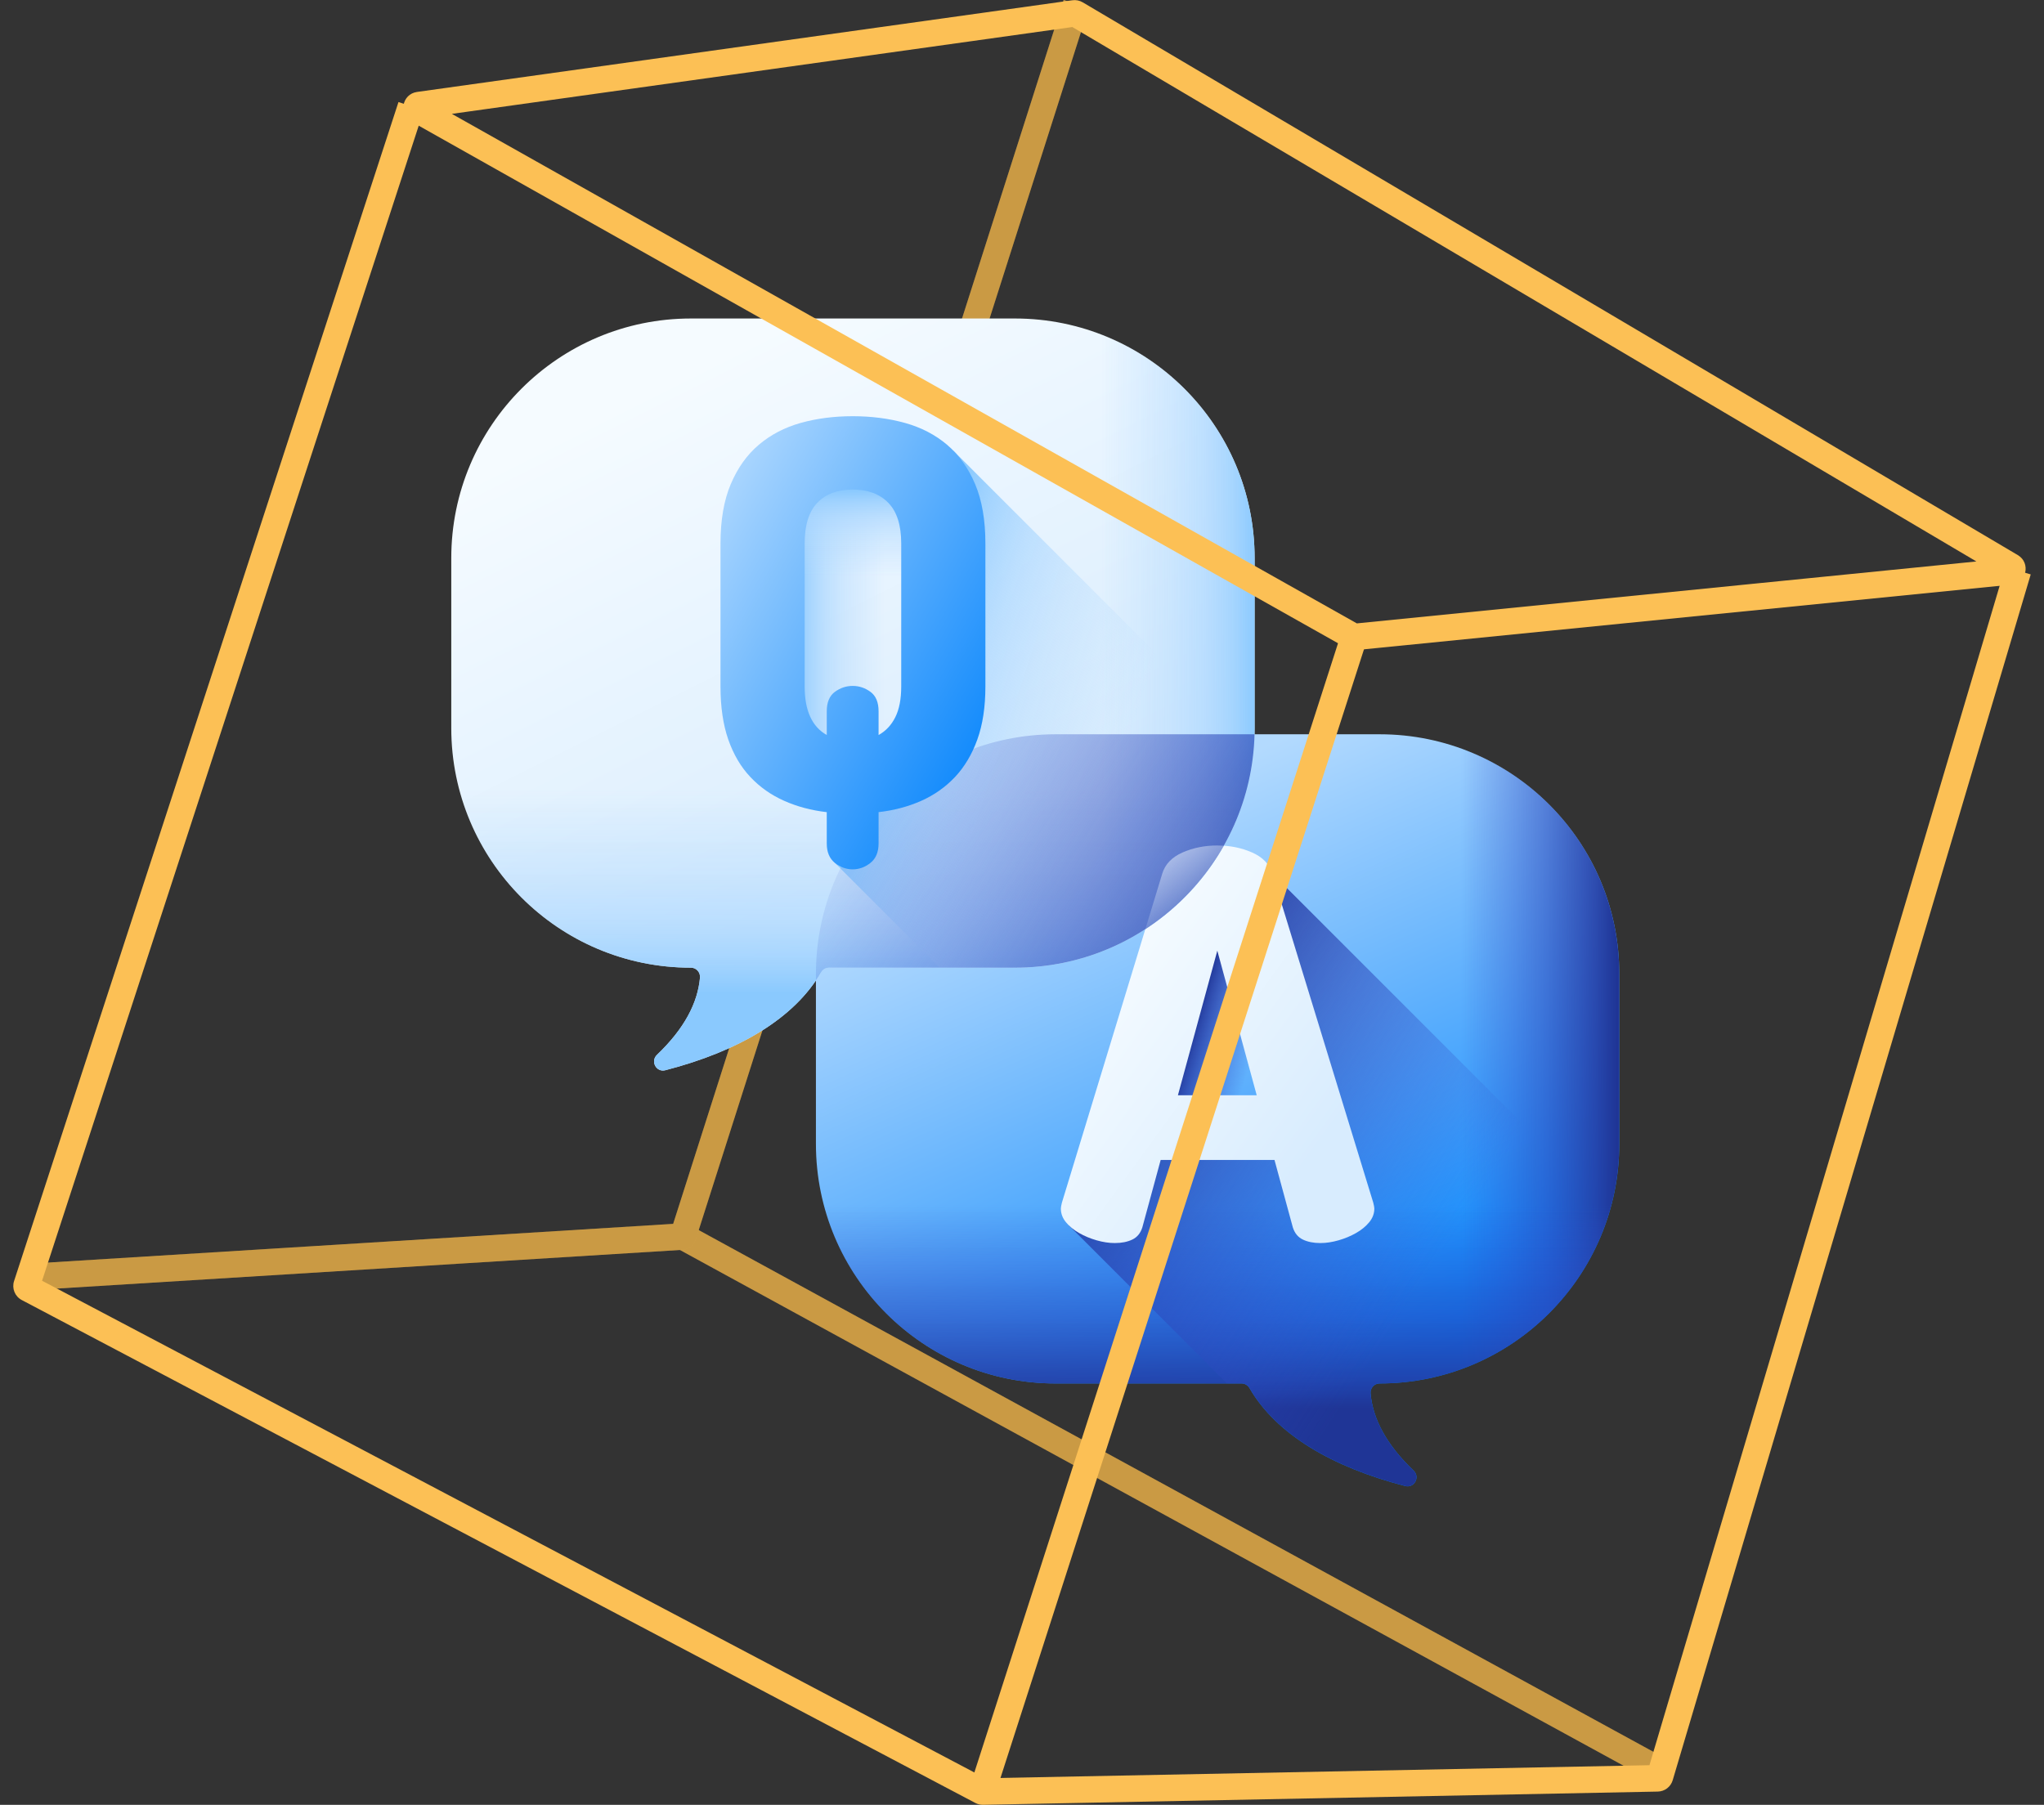 <svg width="77" height="68" viewBox="0 0 77 68" fill="none" xmlns="http://www.w3.org/2000/svg">
<rect x="0" y="0" width="77" height="68" fill="#333333" stroke="none"/>
<path fill-rule="evenodd" clip-rule="evenodd" d="M62.03 67L25.491 47.028L25.96 46.149L62.5 66.121L62.03 67Z" fill="#FCC055"/>
<path fill-rule="evenodd" clip-rule="evenodd" d="M62.03 67L25.491 47.028L25.96 46.149L62.5 66.121L62.03 67Z" fill="black" fill-opacity="0.2"/>
<path fill-rule="evenodd" clip-rule="evenodd" d="M25.359 46.111L40.069 0L41.009 0.307L26.216 46.677C26.141 46.912 25.932 47.076 25.688 47.091L1.56 48.585L1.5 47.588L25.359 46.111Z" fill="#FCC055"/>
<path fill-rule="evenodd" clip-rule="evenodd" d="M25.359 46.111L40.069 0L41.009 0.307L26.216 46.677C26.141 46.912 25.932 47.076 25.688 47.091L1.56 48.585L1.5 47.588L25.359 46.111Z" fill="black" fill-opacity="0.2"/>
<g clip-path="url(#clip0_172_4754)">
<path d="M51.972 27.665H39.765C34.779 27.665 30.737 31.707 30.737 36.693V43.096C30.737 48.082 34.779 52.124 39.765 52.124H46.772C46.896 52.124 47.008 52.193 47.071 52.3C48.079 54.038 50.179 55.276 52.937 55.988C53.278 56.076 53.507 55.652 53.252 55.409C52.222 54.425 51.716 53.454 51.631 52.502C51.613 52.3 51.769 52.124 51.972 52.124C56.958 52.124 61 48.082 61 43.096V36.693C61 31.707 56.958 27.665 51.972 27.665Z" fill="url(#paint0_linear_172_4754)"/>
<path d="M51.972 27.665H43.873V52.124H46.771C46.895 52.124 47.008 52.193 47.07 52.3C48.079 54.038 50.178 55.276 52.936 55.988C53.277 56.076 53.506 55.652 53.251 55.409C52.221 54.425 51.715 53.454 51.63 52.502C51.612 52.3 51.769 52.124 51.972 52.124C56.958 52.124 61 48.082 61 43.096V36.693C61 31.707 56.958 27.665 51.972 27.665Z" fill="url(#paint1_linear_172_4754)"/>
<path d="M61 36.841V43.096C61 48.082 56.958 52.124 51.972 52.124C51.769 52.124 51.613 52.3 51.631 52.502C51.716 53.453 52.222 54.425 53.252 55.409C53.507 55.652 53.278 56.076 52.937 55.988C50.179 55.275 48.079 54.038 47.071 52.3C47.008 52.193 46.896 52.124 46.772 52.124H39.765C34.779 52.124 30.737 48.082 30.737 43.096V36.841H61Z" fill="url(#paint2_linear_172_4754)"/>
<path d="M51.973 52.124C56.082 52.124 59.549 49.378 60.642 45.622L47.932 32.912V42.423H42.623L40.263 46.166L46.221 52.124H46.772C46.896 52.124 47.008 52.193 47.071 52.3C48.08 54.038 50.179 55.276 52.937 55.988C53.278 56.076 53.507 55.652 53.252 55.409C52.222 54.425 51.716 53.454 51.631 52.502C51.613 52.3 51.769 52.124 51.973 52.124Z" fill="url(#paint3_linear_172_4754)"/>
<path d="M47.95 42.38L45.859 34.703L43.768 42.38H47.95Z" fill="url(#paint4_linear_172_4754)"/>
<path d="M41.996 46.834C41.779 46.834 41.552 46.8 41.315 46.732C41.078 46.665 40.858 46.573 40.655 46.458C40.452 46.343 40.286 46.208 40.157 46.051C40.028 45.896 39.964 45.723 39.964 45.533C39.964 45.492 39.977 45.418 40.004 45.31L43.785 32.912C43.893 32.559 44.147 32.295 44.547 32.119C44.947 31.943 45.383 31.855 45.858 31.855C46.332 31.855 46.769 31.943 47.169 32.119C47.568 32.295 47.822 32.559 47.931 32.912L51.732 45.31C51.759 45.418 51.773 45.492 51.773 45.533C51.773 45.723 51.708 45.896 51.579 46.051C51.45 46.208 51.285 46.343 51.081 46.458C50.878 46.573 50.658 46.665 50.421 46.732C50.184 46.8 49.957 46.834 49.74 46.834C49.483 46.834 49.262 46.79 49.079 46.702C48.897 46.614 48.771 46.461 48.703 46.245L48.012 43.704H43.724L43.033 46.245C42.965 46.461 42.84 46.614 42.657 46.702C42.474 46.79 42.254 46.834 41.996 46.834ZM47.342 41.265L45.858 35.818L44.374 41.265H47.342Z" fill="url(#paint5_linear_172_4754)"/>
<path d="M26.028 12H38.235C43.221 12 47.263 16.042 47.263 21.028V27.431C47.263 32.417 43.221 36.459 38.235 36.459H31.229C31.104 36.459 30.992 36.528 30.929 36.635C29.921 38.373 27.821 39.611 25.063 40.323C24.722 40.411 24.494 39.987 24.748 39.744C25.778 38.76 26.284 37.789 26.369 36.837C26.388 36.635 26.231 36.459 26.028 36.459C21.042 36.459 17 32.417 17 27.431V21.028C17 16.042 21.042 12 26.028 12Z" fill="url(#paint6_linear_172_4754)"/>
<path d="M38.235 12H30.78V36.872C30.831 36.794 30.883 36.715 30.93 36.635C30.992 36.528 31.104 36.459 31.229 36.459H38.235C43.221 36.459 47.263 32.417 47.263 27.431V21.028C47.263 16.042 43.221 12 38.235 12Z" fill="url(#paint7_linear_172_4754)"/>
<path d="M17 21.176V27.431C17 32.417 21.042 36.459 26.028 36.459C26.231 36.459 26.388 36.635 26.369 36.837C26.285 37.788 25.779 38.76 24.748 39.743C24.494 39.987 24.723 40.411 25.064 40.323C27.821 39.61 29.921 38.373 30.93 36.635C30.992 36.528 31.104 36.459 31.229 36.459H38.235C43.221 36.459 47.263 32.417 47.263 27.431V21.176H17Z" fill="url(#paint8_linear_172_4754)"/>
<path d="M29.382 17.337H34.728V28.429H29.382V17.337Z" fill="url(#paint9_linear_172_4754)"/>
<path d="M29.382 17.337H34.728V23.483H29.382V17.337Z" fill="url(#paint10_linear_172_4754)"/>
<path d="M47.222 28.288L35.899 16.964V24.982L31.401 32.462L35.398 36.459H38.236C42.932 36.459 46.791 32.872 47.222 28.288Z" fill="url(#paint11_linear_172_4754)"/>
<path d="M47.26 27.665H39.765C34.779 27.665 30.737 31.707 30.737 36.693V36.941C30.805 36.841 30.869 36.739 30.93 36.635C30.992 36.528 31.104 36.459 31.229 36.459H38.235C43.143 36.459 47.136 32.543 47.26 27.665Z" fill="url(#paint12_linear_172_4754)"/>
<path d="M46.102 31.864C46.021 31.858 45.94 31.855 45.858 31.855C45.384 31.855 44.947 31.943 44.547 32.119C44.148 32.295 43.894 32.559 43.785 32.912L43.147 35.007C44.37 34.212 45.384 33.134 46.102 31.864Z" fill="url(#paint13_linear_172_4754)"/>
<path d="M32.121 32.754C31.877 32.754 31.654 32.672 31.45 32.51C31.247 32.347 31.145 32.103 31.145 31.778V30.599C30.563 30.532 30.028 30.39 29.54 30.172C29.052 29.956 28.628 29.658 28.27 29.278C27.91 28.899 27.633 28.428 27.436 27.866C27.24 27.303 27.142 26.636 27.142 25.864V20.478C27.142 19.597 27.27 18.852 27.528 18.242C27.785 17.632 28.137 17.138 28.585 16.758C29.032 16.379 29.557 16.105 30.16 15.935C30.763 15.766 31.416 15.681 32.121 15.681C32.825 15.681 33.483 15.766 34.093 15.935C34.702 16.105 35.231 16.379 35.678 16.758C36.125 17.138 36.477 17.632 36.735 18.242C36.992 18.852 37.121 19.597 37.121 20.478V25.864C37.121 26.636 37.019 27.304 36.816 27.866C36.613 28.428 36.331 28.899 35.973 29.278C35.614 29.658 35.19 29.956 34.703 30.173C34.215 30.39 33.679 30.532 33.097 30.599V31.778C33.097 32.103 32.995 32.347 32.792 32.51C32.588 32.672 32.365 32.754 32.121 32.754ZM33.95 20.478C33.95 19.787 33.788 19.275 33.462 18.943C33.137 18.611 32.69 18.445 32.121 18.445C31.552 18.445 31.108 18.611 30.79 18.943C30.471 19.275 30.312 19.786 30.312 20.478V25.864C30.312 26.772 30.59 27.381 31.145 27.693V26.799C31.145 26.46 31.247 26.216 31.45 26.067C31.654 25.918 31.877 25.843 32.121 25.843C32.365 25.843 32.588 25.918 32.792 26.067C32.995 26.216 33.097 26.46 33.097 26.799V27.693C33.368 27.544 33.578 27.32 33.727 27.022C33.876 26.724 33.95 26.338 33.95 25.864V20.478H33.95Z" fill="url(#paint14_linear_172_4754)"/>
</g>
<path fill-rule="evenodd" clip-rule="evenodd" d="M0.53 48.265L15.011 3.845L15.963 4.155L1.585 48.254L37.118 66.998L62.137 66.507L75.541 21.358L76.5 21.642L63.013 67.072C62.939 67.323 62.711 67.496 62.45 67.501L37.035 67.999C36.933 68.001 36.833 67.978 36.743 67.93L0.82 48.981C0.562 48.845 0.439 48.543 0.53 48.265Z" fill="#FCC055"/>
<path fill-rule="evenodd" clip-rule="evenodd" d="M40.397 0.01C40.532 -0.009 40.669 0.018 40.786 0.087L76.013 20.914C76.512 21.209 76.344 21.97 75.767 22.028L51.088 24.494C50.965 24.507 50.841 24.481 50.733 24.42L15.499 4.581C14.999 4.299 15.142 3.543 15.711 3.464L40.397 0.01ZM40.397 1.019L17.022 4.29L51.114 23.487L74.453 21.154L40.397 1.019Z" fill="#FCC055"/>
<path fill-rule="evenodd" clip-rule="evenodd" d="M36.523 67.347L50.53 23.847L51.483 24.153L37.475 67.653L36.523 67.347Z" fill="#FCC055"/>
<defs>
<linearGradient id="paint0_linear_172_4754" x1="41.799" y1="30.691" x2="51.341" y2="52.271" gradientUnits="userSpaceOnUse">
<stop stop-color="#B3DAFE"/>
<stop offset="1" stop-color="#0182FC"/>
</linearGradient>
<linearGradient id="paint1_linear_172_4754" x1="55.03" y1="41.833" x2="60.906" y2="41.833" gradientUnits="userSpaceOnUse">
<stop stop-color="#314DC9" stop-opacity="0"/>
<stop offset="0.276" stop-color="#304BC4" stop-opacity="0.276"/>
<stop offset="0.563" stop-color="#2B45B8" stop-opacity="0.563"/>
<stop offset="0.854" stop-color="#243BA3" stop-opacity="0.854"/>
<stop offset="1" stop-color="#1F3596"/>
</linearGradient>
<linearGradient id="paint2_linear_172_4754" x1="45.869" y1="45.374" x2="45.869" y2="53.061" gradientUnits="userSpaceOnUse">
<stop stop-color="#314DC9" stop-opacity="0"/>
<stop offset="0.276" stop-color="#304BC4" stop-opacity="0.276"/>
<stop offset="0.563" stop-color="#2B45B8" stop-opacity="0.563"/>
<stop offset="0.854" stop-color="#243BA3" stop-opacity="0.854"/>
<stop offset="1" stop-color="#1F3596"/>
</linearGradient>
<linearGradient id="paint3_linear_172_4754" x1="54.245" y1="47.341" x2="41.745" y2="39.268" gradientUnits="userSpaceOnUse">
<stop stop-color="#314DC9" stop-opacity="0"/>
<stop offset="0.276" stop-color="#304BC4" stop-opacity="0.276"/>
<stop offset="0.563" stop-color="#2B45B8" stop-opacity="0.563"/>
<stop offset="0.854" stop-color="#243BA3" stop-opacity="0.854"/>
<stop offset="1" stop-color="#1F3596"/>
</linearGradient>
<linearGradient id="paint4_linear_172_4754" x1="47.331" y1="39.308" x2="44.935" y2="38.579" gradientUnits="userSpaceOnUse">
<stop stop-color="#314DC9" stop-opacity="0"/>
<stop offset="0.276" stop-color="#304BC4" stop-opacity="0.276"/>
<stop offset="0.563" stop-color="#2B45B8" stop-opacity="0.563"/>
<stop offset="0.854" stop-color="#243BA3" stop-opacity="0.854"/>
<stop offset="1" stop-color="#1F3596"/>
</linearGradient>
<linearGradient id="paint5_linear_172_4754" x1="41.124" y1="37.251" x2="49.578" y2="43.378" gradientUnits="userSpaceOnUse">
<stop stop-color="#F5FBFF"/>
<stop offset="1" stop-color="#D8ECFE"/>
</linearGradient>
<linearGradient id="paint6_linear_172_4754" x1="26.763" y1="13.492" x2="36.409" y2="32.784" gradientUnits="userSpaceOnUse">
<stop stop-color="#F5FBFF"/>
<stop offset="1" stop-color="#D8ECFE"/>
</linearGradient>
<linearGradient id="paint7_linear_172_4754" x1="41.447" y1="24.436" x2="47.322" y2="24.436" gradientUnits="userSpaceOnUse">
<stop stop-color="#B3DAFE" stop-opacity="0"/>
<stop offset="0.431" stop-color="#B1D9FE" stop-opacity="0.432"/>
<stop offset="0.666" stop-color="#A9D6FE" stop-opacity="0.666"/>
<stop offset="0.852" stop-color="#9BD0FE" stop-opacity="0.852"/>
<stop offset="1" stop-color="#8AC9FE"/>
</linearGradient>
<linearGradient id="paint8_linear_172_4754" x1="32.131" y1="29.709" x2="32.131" y2="37.395" gradientUnits="userSpaceOnUse">
<stop stop-color="#B3DAFE" stop-opacity="0"/>
<stop offset="0.431" stop-color="#B1D9FE" stop-opacity="0.432"/>
<stop offset="0.666" stop-color="#A9D6FE" stop-opacity="0.666"/>
<stop offset="0.852" stop-color="#9BD0FE" stop-opacity="0.852"/>
<stop offset="1" stop-color="#8AC9FE"/>
</linearGradient>
<linearGradient id="paint9_linear_172_4754" x1="33.329" y1="22.883" x2="29.981" y2="22.883" gradientUnits="userSpaceOnUse">
<stop stop-color="#B3DAFE" stop-opacity="0"/>
<stop offset="0.431" stop-color="#B1D9FE" stop-opacity="0.432"/>
<stop offset="0.666" stop-color="#A9D6FE" stop-opacity="0.666"/>
<stop offset="0.852" stop-color="#9BD0FE" stop-opacity="0.852"/>
<stop offset="1" stop-color="#8AC9FE"/>
</linearGradient>
<linearGradient id="paint10_linear_172_4754" x1="32.055" y1="21.734" x2="32.055" y2="18.477" gradientUnits="userSpaceOnUse">
<stop stop-color="#B3DAFE" stop-opacity="0"/>
<stop offset="0.431" stop-color="#B1D9FE" stop-opacity="0.432"/>
<stop offset="0.666" stop-color="#A9D6FE" stop-opacity="0.666"/>
<stop offset="0.852" stop-color="#9BD0FE" stop-opacity="0.852"/>
<stop offset="1" stop-color="#8AC9FE"/>
</linearGradient>
<linearGradient id="paint11_linear_172_4754" x1="42.19" y1="28.854" x2="33.646" y2="26.056" gradientUnits="userSpaceOnUse">
<stop stop-color="#B3DAFE" stop-opacity="0"/>
<stop offset="0.431" stop-color="#B1D9FE" stop-opacity="0.432"/>
<stop offset="0.666" stop-color="#A9D6FE" stop-opacity="0.666"/>
<stop offset="0.852" stop-color="#9BD0FE" stop-opacity="0.852"/>
<stop offset="1" stop-color="#8AC9FE"/>
</linearGradient>
<linearGradient id="paint12_linear_172_4754" x1="32.621" y1="28.181" x2="48.733" y2="38.595" gradientUnits="userSpaceOnUse">
<stop stop-color="#314DC9" stop-opacity="0"/>
<stop offset="0.276" stop-color="#304BC4" stop-opacity="0.276"/>
<stop offset="0.563" stop-color="#2B45B8" stop-opacity="0.563"/>
<stop offset="0.854" stop-color="#243BA3" stop-opacity="0.854"/>
<stop offset="1" stop-color="#1F3596"/>
</linearGradient>
<linearGradient id="paint13_linear_172_4754" x1="42.446" y1="30.226" x2="45.356" y2="34.514" gradientUnits="userSpaceOnUse">
<stop stop-color="white"/>
<stop offset="1" stop-color="#EAF6FF" stop-opacity="0"/>
</linearGradient>
<linearGradient id="paint14_linear_172_4754" x1="25.406" y1="20.045" x2="39.006" y2="27.642" gradientUnits="userSpaceOnUse">
<stop stop-color="#B3DAFE"/>
<stop offset="1" stop-color="#0182FC"/>
</linearGradient>
<clipPath id="clip0_172_4754">
<rect width="44" height="44" fill="white" transform="translate(17 12)"/>
</clipPath>
</defs>
</svg>
